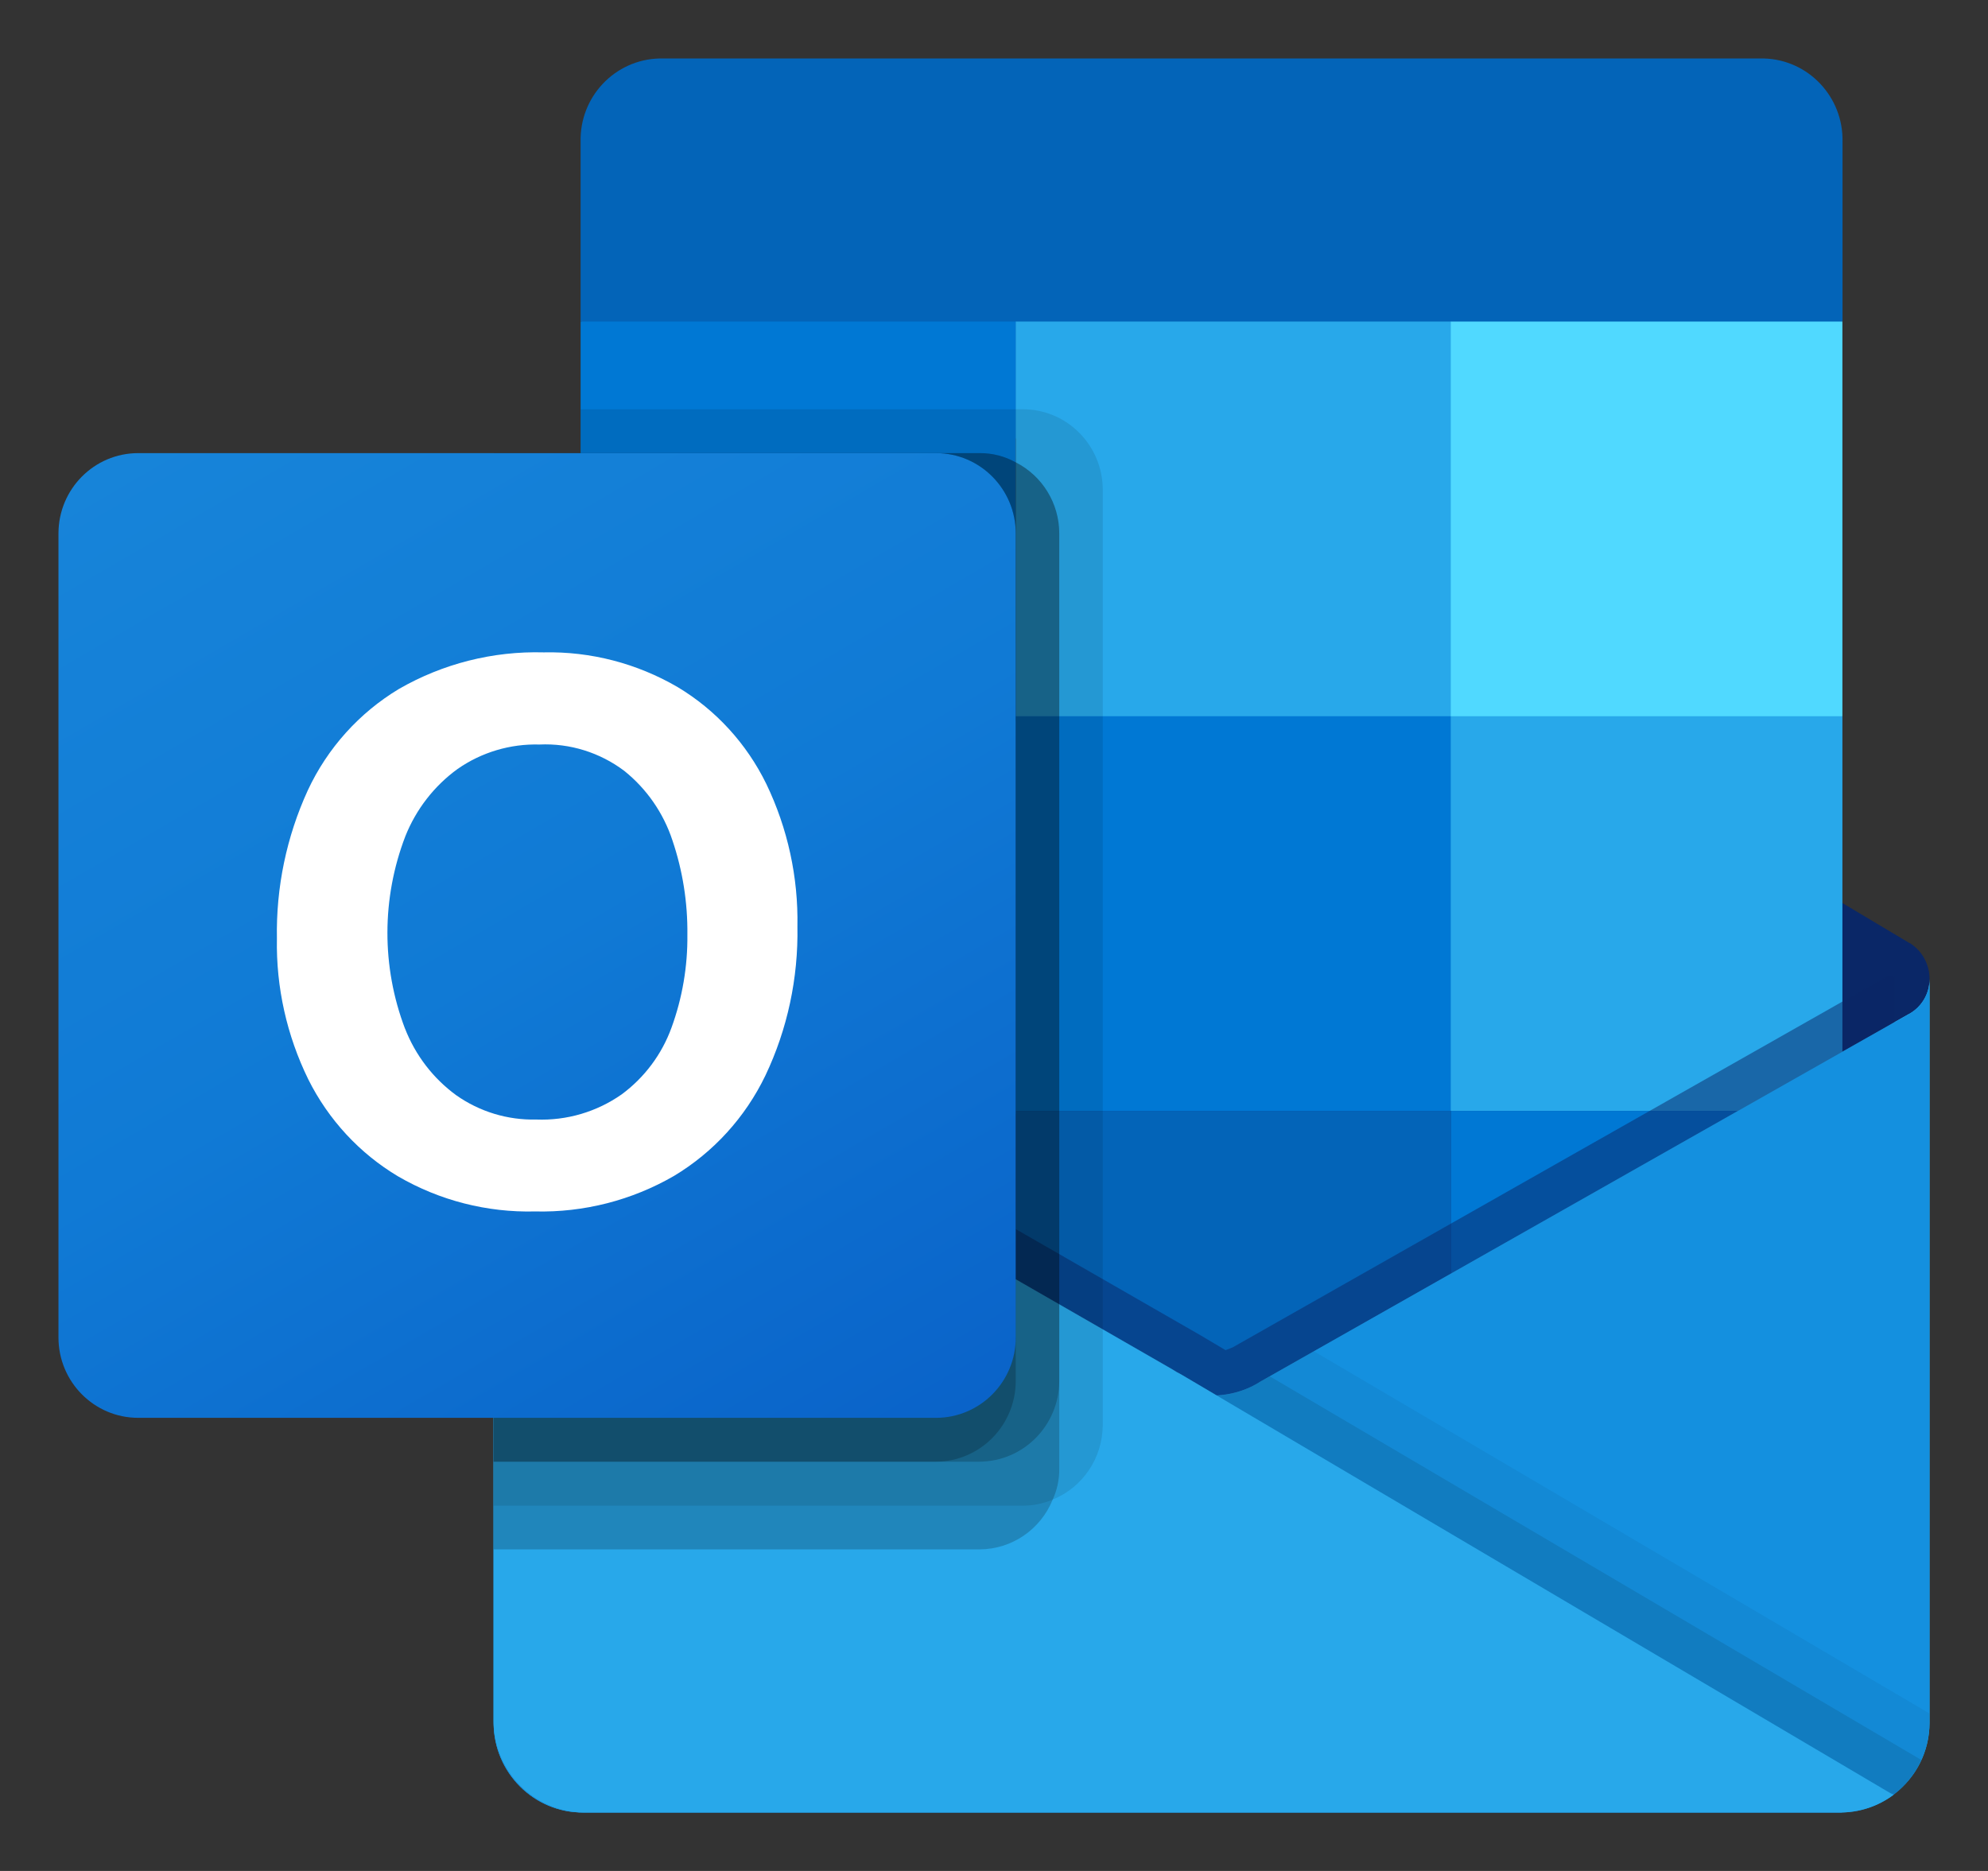 <svg width="17" height="16" viewBox="0 0 17 16" fill="none" xmlns="http://www.w3.org/2000/svg">
<rect x="0" y="0" width="17" height="16" fill="#333333" stroke="none"/>
<g id="Microsoft_Office_Outlook_(2018&#226;&#128;&#147;present) 1" clip-path="url(#clip0_7716_4970)">
<path id="Vector" d="M16.5 8.374C16.501 8.248 16.437 8.13 16.33 8.064H16.328L16.322 8.061L10.777 4.753C10.753 4.737 10.729 4.722 10.703 4.708C10.489 4.597 10.235 4.597 10.02 4.708C9.995 4.722 9.97 4.737 9.946 4.753L4.402 8.061L4.395 8.064C4.226 8.171 4.174 8.395 4.279 8.566C4.31 8.616 4.353 8.658 4.404 8.688L9.948 11.995C9.972 12.012 9.997 12.027 10.022 12.04C10.236 12.151 10.491 12.151 10.705 12.04C10.73 12.027 10.755 12.012 10.779 11.995L16.323 8.688C16.434 8.623 16.502 8.503 16.5 8.374Z" fill="#0A2767"/>
<path id="Vector_2" d="M5.048 6.167H8.686V9.528H5.048V6.167ZM15.756 2.75V1.212C15.764 0.828 15.463 0.509 15.081 0.5H5.64C5.258 0.509 4.956 0.828 4.965 1.212V2.75L10.546 4.25L15.756 2.75Z" fill="#0364B8"/>
<path id="Vector_3" d="M4.965 2.75H8.686V6.125H4.965V2.75Z" fill="#0078D4"/>
<path id="Vector_4" d="M12.406 2.75H8.686V6.125L12.406 9.5H15.755V6.125L12.406 2.75Z" fill="#28A8EA"/>
<path id="Vector_5" d="M8.686 6.125H12.406V9.5H8.686V6.125Z" fill="#0078D4"/>
<path id="Vector_6" d="M8.686 9.5H12.406V12.875H8.686V9.5Z" fill="#0364B8"/>
<path id="Vector_7" d="M5.047 9.527H8.685V12.583H5.047V9.527Z" fill="#14447D"/>
<path id="Vector_8" d="M12.406 9.5H15.755V12.875H12.406V9.5Z" fill="#0078D4"/>
<path id="Vector_9" d="M16.329 8.669L16.322 8.672L10.778 11.815C10.754 11.83 10.729 11.844 10.704 11.857C10.61 11.902 10.507 11.928 10.403 11.932L10.1 11.753C10.075 11.74 10.05 11.726 10.026 11.71L4.407 8.479H4.405L4.221 8.375V14.736C4.224 15.161 4.567 15.503 4.988 15.5H15.744C15.75 15.5 15.756 15.497 15.763 15.497C15.852 15.491 15.939 15.473 16.023 15.442C16.059 15.427 16.094 15.409 16.128 15.387C16.153 15.373 16.195 15.342 16.195 15.342C16.386 15.2 16.499 14.976 16.5 14.736V8.375C16.5 8.497 16.434 8.609 16.329 8.669Z" fill="url(#paint0_linear_7716_4970)"/>
<path id="Vector_10" opacity="0.5" d="M16.203 8.351V8.741L10.406 12.763L4.404 8.482C4.404 8.48 4.402 8.478 4.4 8.478L3.85 8.144V7.863L4.077 7.859L4.557 8.137L4.568 8.141L4.609 8.167C4.609 8.167 10.25 11.411 10.264 11.418L10.48 11.546C10.499 11.538 10.518 11.531 10.54 11.523C10.551 11.516 16.14 8.347 16.14 8.347L16.203 8.351Z" fill="#0A2767"/>
<path id="Vector_11" d="M16.329 8.669L16.322 8.673L10.778 11.815C10.754 11.83 10.729 11.845 10.704 11.857C10.488 11.963 10.237 11.963 10.021 11.857C9.996 11.845 9.971 11.831 9.947 11.815L4.403 8.673L4.396 8.669C4.289 8.61 4.222 8.498 4.221 8.375V14.736C4.223 15.161 4.567 15.503 4.988 15.5C4.988 15.5 4.988 15.5 4.988 15.5H15.732C16.154 15.503 16.497 15.161 16.5 14.736C16.5 14.736 16.5 14.736 16.5 14.736V8.375C16.5 8.497 16.434 8.609 16.329 8.669Z" fill="#1490DF"/>
<path id="Vector_12" opacity="0.1" d="M10.858 11.77L10.775 11.816C10.751 11.832 10.726 11.846 10.701 11.859C10.609 11.904 10.51 11.931 10.408 11.937L12.518 14.451L16.197 15.344C16.298 15.268 16.378 15.167 16.43 15.051L10.858 11.77Z" fill="black"/>
<path id="Vector_13" opacity="0.05" d="M11.234 11.555L10.775 11.815C10.751 11.83 10.726 11.844 10.701 11.857C10.609 11.902 10.51 11.929 10.408 11.935L11.396 14.681L16.198 15.341C16.387 15.198 16.499 14.974 16.499 14.735V14.653L11.234 11.555Z" fill="black"/>
<path id="Vector_14" d="M4.998 15.5H15.731C15.896 15.501 16.058 15.448 16.191 15.35L10.1 11.754C10.074 11.741 10.049 11.727 10.025 11.711L4.407 8.479H4.404L4.221 8.375V14.715C4.22 15.148 4.568 15.5 4.998 15.5Z" fill="#28A8EA"/>
<path id="Vector_15" opacity="0.1" d="M9.43 4.187V12.186C9.429 12.467 9.26 12.719 9.002 12.824C8.922 12.858 8.836 12.876 8.749 12.876H4.221V3.875H4.965V3.5H8.749C9.125 3.501 9.429 3.809 9.43 4.187Z" fill="black"/>
<path id="Vector_16" opacity="0.2" d="M9.058 4.562V12.561C9.059 12.652 9.04 12.741 9.002 12.824C8.899 13.08 8.652 13.249 8.377 13.25H4.221V3.875H8.377C8.485 3.874 8.591 3.901 8.686 3.954C8.914 4.07 9.058 4.305 9.058 4.562Z" fill="black"/>
<path id="Vector_17" opacity="0.2" d="M9.058 4.562V11.811C9.056 12.19 8.753 12.497 8.377 12.5H4.221V3.875H8.377C8.485 3.874 8.591 3.901 8.686 3.954C8.914 4.07 9.058 4.305 9.058 4.562Z" fill="black"/>
<path id="Vector_18" opacity="0.2" d="M8.686 4.562V11.811C8.685 12.19 8.381 12.498 8.005 12.5H4.221V3.875H8.005C8.381 3.875 8.686 4.183 8.686 4.562C8.686 4.562 8.686 4.562 8.686 4.562Z" fill="black"/>
<path id="Vector_19" d="M1.182 3.875H8.004C8.381 3.875 8.686 4.183 8.686 4.562V11.438C8.686 11.817 8.381 12.125 8.004 12.125H1.182C0.805 12.125 0.5 11.817 0.5 11.438V4.562C0.5 4.183 0.805 3.875 1.182 3.875Z" fill="url(#paint1_linear_7716_4970)"/>
<path id="Vector_20" d="M2.632 6.759C2.8 6.398 3.072 6.096 3.411 5.892C3.788 5.675 4.216 5.567 4.649 5.579C5.051 5.57 5.447 5.673 5.795 5.876C6.122 6.072 6.385 6.36 6.553 6.704C6.736 7.084 6.827 7.502 6.819 7.923C6.827 8.364 6.734 8.801 6.545 9.198C6.373 9.555 6.102 9.853 5.764 10.056C5.403 10.265 4.992 10.37 4.575 10.36C4.165 10.37 3.76 10.267 3.404 10.06C3.075 9.864 2.808 9.575 2.636 9.23C2.453 8.856 2.36 8.443 2.368 8.026C2.36 7.589 2.45 7.156 2.632 6.759ZM3.463 8.795C3.552 9.024 3.704 9.222 3.901 9.366C4.101 9.507 4.341 9.58 4.586 9.574C4.846 9.584 5.102 9.509 5.316 9.359C5.511 9.215 5.659 9.017 5.742 8.789C5.835 8.534 5.881 8.264 5.878 7.993C5.881 7.718 5.838 7.446 5.75 7.186C5.673 6.952 5.529 6.745 5.338 6.592C5.129 6.435 4.873 6.355 4.613 6.367C4.364 6.36 4.118 6.433 3.913 6.576C3.713 6.721 3.558 6.921 3.466 7.152C3.263 7.681 3.262 8.267 3.463 8.796L3.463 8.795Z" fill="white"/>
<path id="Vector_21" d="M12.406 2.75H15.755V6.125H12.406V2.75Z" fill="#50D9FF"/>
</g>
<defs>
<linearGradient id="paint0_linear_7716_4970" x1="10.36" y1="8.375" x2="10.36" y2="15.5" gradientUnits="userSpaceOnUse">
<stop stop-color="#35B8F1"/>
<stop offset="1" stop-color="#28A8EA"/>
</linearGradient>
<linearGradient id="paint1_linear_7716_4970" x1="1.922" y1="3.338" x2="7.327" y2="12.626" gradientUnits="userSpaceOnUse">
<stop stop-color="#1784D9"/>
<stop offset="0.5" stop-color="#107AD5"/>
<stop offset="1" stop-color="#0A63C9"/>
</linearGradient>
<clipPath id="clip0_7716_4970">
<rect width="16" height="15" fill="white" transform="translate(0.5 0.5)"/>
</clipPath>
</defs>
</svg>

